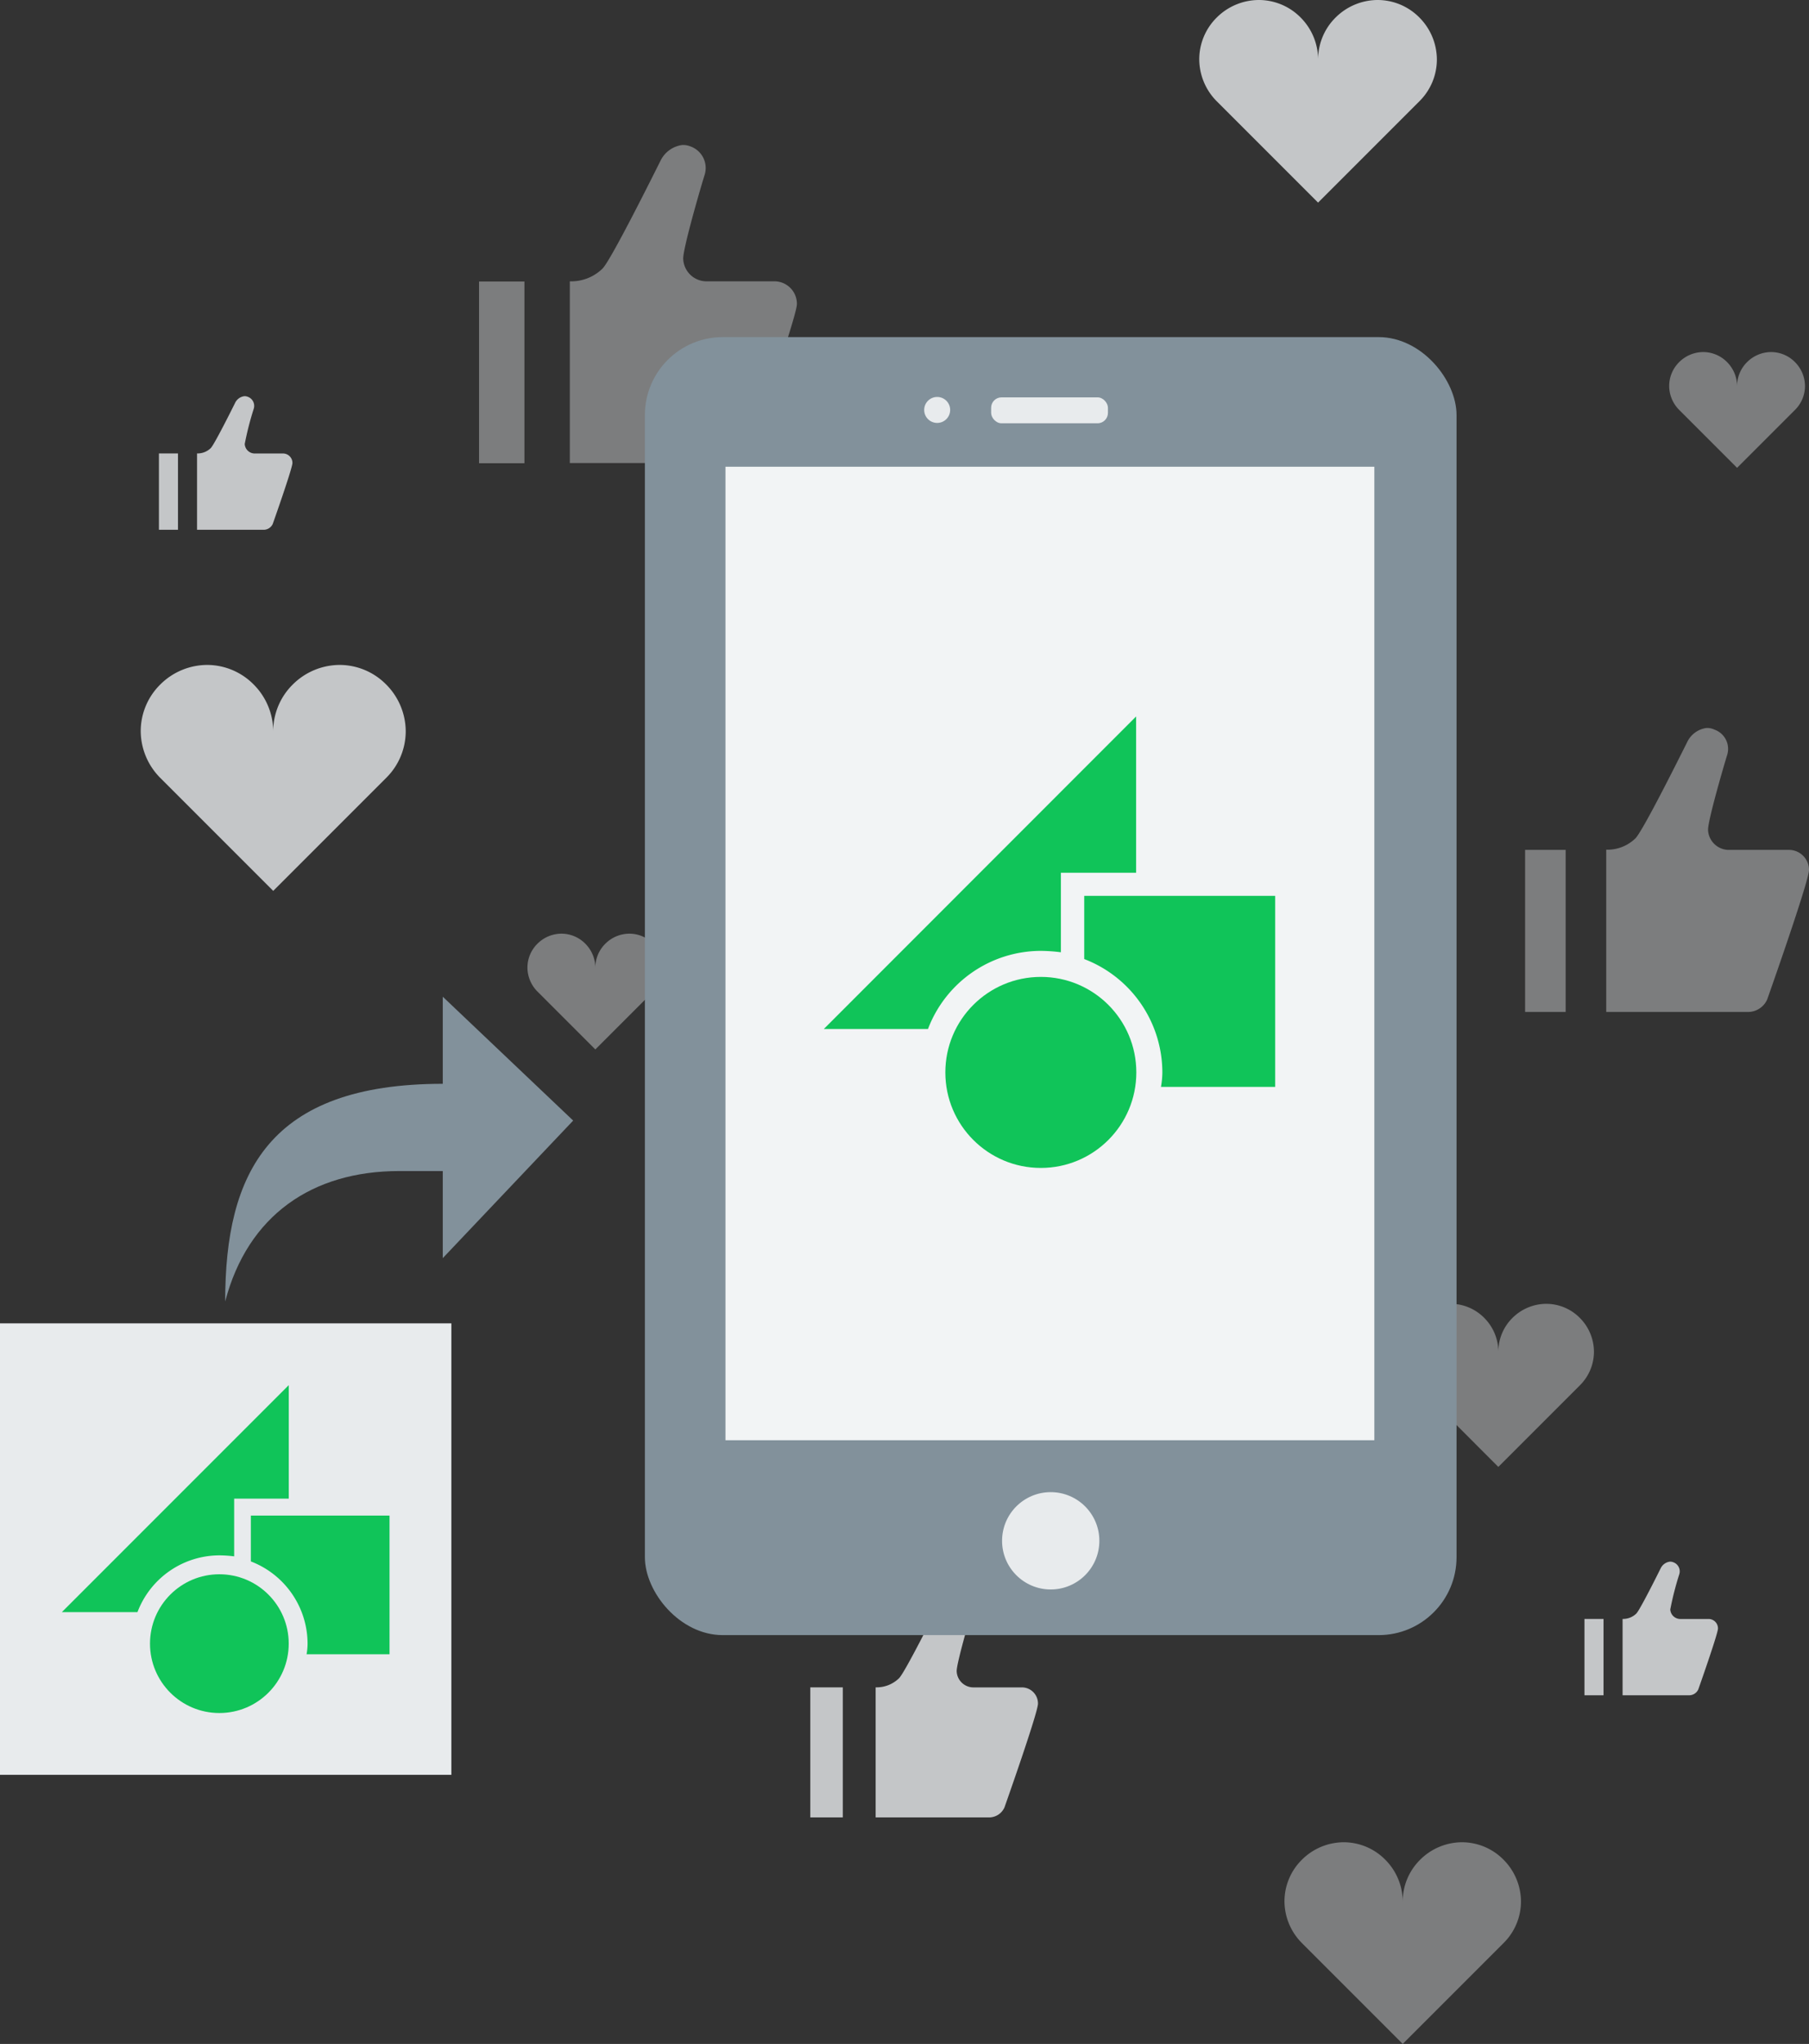 <svg id="Spark_landing_Image" data-name="Spark landing Image" xmlns="http://www.w3.org/2000/svg" width="360.71" height="407.45" viewBox="0 0 360.71 407.45"><rect x="0" y="0" width="360.71" height="407.45" fill="#333333" stroke="none"/><defs><style>.cls-1,.cls-4,.cls-5{fill:#e8ebed}.cls-2,.cls-5{opacity:.8}.cls-3,.cls-4{opacity:.4}.cls-6{fill:#10c459}.cls-7{fill:#82919b}.cls-8{fill:#f2f4f5}</style></defs><title>share-instantly</title><path class="cls-1" d="M0 263.8h90v90H0z"/><g class="cls-2"><path class="cls-1" d="M3206.51 5516.43a13.3 13.3 0 0 0-9.31 3.9 13.07 13.07 0 0 0-3.9 9.31 13.3 13.3 0 0 0 3.9 9.31l22.52 22.52 22.52-22.52a13.07 13.07 0 0 0 3.9-9.31 13.3 13.3 0 0 0-3.9-9.31 13.07 13.07 0 0 0-9.31-3.9 13.3 13.3 0 0 0-9.31 3.9 13.07 13.07 0 0 0-3.9 9.31 13.3 13.3 0 0 0-3.9-9.31 13.07 13.07 0 0 0-9.31-3.9z" transform="translate(-3165.24 -5383.88)"/></g><g class="cls-3"><path class="cls-1" d="M3454.48 5643.78a9.6 9.6 0 0 0-6.72 2.81 9.43 9.43 0 0 0-2.81 6.72 9.6 9.6 0 0 0 2.81 6.72l16.24 16.27 16.26-16.26a9.43 9.43 0 0 0 2.81-6.72 9.6 9.6 0 0 0-2.81-6.72 9.43 9.43 0 0 0-6.72-2.81 9.6 9.6 0 0 0-6.72 2.81 9.43 9.43 0 0 0-2.81 6.72 9.6 9.6 0 0 0-2.81-6.72 9.43 9.43 0 0 0-6.72-2.82z" transform="translate(-3165.24 -5383.88)"/></g><g class="cls-3"><path class="cls-1" d="M3504.84 5454.06a6.81 6.81 0 0 0-4.77 2 6.69 6.69 0 0 0-2 4.77 6.81 6.81 0 0 0 2 4.77l11.54 11.54 11.54-11.54a6.69 6.69 0 0 0 2-4.77 6.81 6.81 0 0 0-2-4.77 6.69 6.69 0 0 0-4.77-2 6.81 6.81 0 0 0-4.77 2 6.69 6.69 0 0 0-2 4.77 6.81 6.81 0 0 0-2-4.77 6.69 6.69 0 0 0-4.77-2z" transform="translate(-3165.24 -5383.88)"/></g><g class="cls-3"><path class="cls-1" d="M3277.18 5570a6.81 6.81 0 0 0-4.77 2 6.69 6.69 0 0 0-2 4.77 6.81 6.81 0 0 0 2 4.77l11.54 11.54 11.54-11.54a6.69 6.69 0 0 0 2-4.77 6.81 6.81 0 0 0-2-4.77 6.69 6.69 0 0 0-4.77-2 6.81 6.81 0 0 0-4.77 2 6.69 6.69 0 0 0-2 4.77 6.81 6.81 0 0 0-2-4.77 6.69 6.69 0 0 0-4.77-2z" transform="translate(-3165.24 -5383.88)"/></g><g class="cls-3"><path class="cls-1" d="M3433.15 5751.12a11.87 11.87 0 0 0-8.31 3.48 11.66 11.66 0 0 0-3.48 8.31 11.87 11.87 0 0 0 3.48 8.31l20.1 20.1 20.1-20.1a11.66 11.66 0 0 0 3.48-8.31 11.87 11.87 0 0 0-3.48-8.31 11.66 11.66 0 0 0-8.31-3.48 11.87 11.87 0 0 0-8.31 3.48 11.66 11.66 0 0 0-3.48 8.31 11.87 11.87 0 0 0-3.48-8.31 11.66 11.66 0 0 0-8.31-3.48z" transform="translate(-3165.24 -5383.88)"/></g><g class="cls-2"><path class="cls-1" d="M3416.21 5383.88a11.93 11.93 0 0 0-8.35 3.49 11.72 11.72 0 0 0-3.49 8.35 11.93 11.93 0 0 0 3.49 8.35l20.2 20.2 20.2-20.2a11.72 11.72 0 0 0 3.49-8.35 11.93 11.93 0 0 0-3.49-8.35 11.72 11.72 0 0 0-8.35-3.49 11.93 11.93 0 0 0-8.35 3.49 11.72 11.72 0 0 0-3.49 8.35 11.93 11.93 0 0 0-3.49-8.35 11.72 11.72 0 0 0-8.37-3.49z" transform="translate(-3165.24 -5383.88)"/></g><path class="cls-4" d="M3301.23 5412.79a5.65 5.65 0 0 0-4.26 3.08c-1.18 2.35-9.87 19.83-11.59 21.55a8.94 8.94 0 0 1-6.52 2.54v36.22h31.69a4.69 4.69 0 0 0 4.26-2.81s9.33-26.35 9.33-28.88a4.48 4.48 0 0 0-4.53-4.53H3306a4.66 4.66 0 0 1-4.53-4.53c0-2.26 3.53-14.31 4.26-16.66a4.56 4.56 0 0 0-2.81-5.7 3.82 3.82 0 0 0-1.69-.28zm-40.47 27.21v36.22h9.05V5440h-9.05z" transform="translate(-3165.24 -5383.88)"/><path class="cls-5" d="M3355.81 5700.79a4 4 0 0 0-3 2.2c-.84 1.69-7.07 14.2-8.3 15.43a6.4 6.4 0 0 1-4.67 1.82v25.93h22.69a3.36 3.36 0 0 0 3-2s6.68-18.86 6.68-20.68a3.21 3.21 0 0 0-3.24-3.24h-9.72a3.34 3.34 0 0 1-3.25-3.25c0-1.62 2.53-10.24 3-11.93a3.26 3.26 0 0 0-2-4.08 2.73 2.73 0 0 0-1.19-.2zm-29 19.45v25.93h6.48v-25.93h-6.48zM3498.18 5695.19a2.37 2.37 0 0 0-1.79 1.29c-.49 1-4.15 8.33-4.87 9.05a3.76 3.76 0 0 1-2.74 1.07v15.22h13.31a2 2 0 0 0 1.79-1.18s3.92-11.07 3.92-12.13a1.88 1.88 0 0 0-1.9-1.9h-5.71a2 2 0 0 1-1.9-1.9 61 61 0 0 1 1.79-7 1.92 1.92 0 0 0-1.18-2.4 1.6 1.6 0 0 0-.72-.12zm-17 11.41v15.22h3.8v-15.22h-3.8zM3213.93 5462.86a2.37 2.37 0 0 0-1.79 1.29c-.49 1-4.15 8.33-4.87 9.05a3.76 3.76 0 0 1-2.74 1.07v15.22h13.31a2 2 0 0 0 1.79-1.18s3.92-11.07 3.92-12.13a1.88 1.88 0 0 0-1.9-1.9h-5.71a2 2 0 0 1-1.9-1.9 61 61 0 0 1 1.79-7 1.92 1.92 0 0 0-1.18-2.4 1.6 1.6 0 0 0-.72-.12zm-17 11.41v15.22h3.8v-15.22h-3.8z" transform="translate(-3165.24 -5383.88)"/><path class="cls-4" d="M3505.49 5529a5 5 0 0 0-3.8 2.75c-1.05 2.1-8.81 17.71-10.35 19.25a8 8 0 0 1-5.82 2.26v32.35h28.3a4.19 4.19 0 0 0 3.8-2.51s8.33-23.53 8.33-25.8a4 4 0 0 0-4-4h-12.13a4.16 4.16 0 0 1-4-4c0-2 3.15-12.78 3.8-14.88a4.07 4.07 0 0 0-2.51-5.09 3.41 3.41 0 0 0-1.62-.33zm-36.15 24.26v32.35h8.09v-32.31h-8.09z" transform="translate(-3165.24 -5383.88)"/><circle class="cls-6" cx="43.74" cy="327.65" r="13.83"/><path class="cls-6" d="M3215.26 5686v9.14a17.61 17.61 0 0 1 11.31 16.42 12.21 12.21 0 0 1-.2 2.09h16.54V5686h-27.65z" transform="translate(-3165.24 -5383.88)"/><path class="cls-6" d="M3209 5693.93a23.92 23.92 0 0 1 2.93.2v-11.51h10.89V5660l-45.25 45.25h15.08a17.51 17.51 0 0 1 16.35-11.32z" transform="translate(-3165.24 -5383.88)"/><rect class="cls-7" x="128.59" y="67.2" width="161.84" height="258.75" rx="15.53" ry="15.53"/><path class="cls-8" d="M144.66 93.04h129.38V287.1H144.66z"/><circle class="cls-1" cx="209.51" cy="307.15" r="9.7"/><rect class="cls-1" x="197.63" y="79.21" width="23.29" height="5.17" rx="2.07" ry="2.07"/><circle class="cls-1" cx="186.87" cy="81.72" r="2.59"/><circle class="cls-6" cx="207.54" cy="213.78" r="19.04"/><path class="cls-6" d="M3381.43 5562.47v12.59a24.25 24.25 0 0 1 15.58 22.61 16.81 16.81 0 0 1-.28 2.88h22.78v-38.08h-38.08z" transform="translate(-3165.24 -5383.88)"/><path class="cls-6" d="M3372.78 5573.43a32.94 32.94 0 0 1 4 .28v-15.85h15v-31.16l-62.27 62.3h20.77a24.11 24.11 0 0 1 22.5-15.57z" transform="translate(-3165.24 -5383.88)"/><path class="cls-7" d="M3253.53 5582.57v17.36c-34.71 0-43.39 17.79-43.39 43.39 4.51-17.18 17.36-26 34.71-26h8.68v17.36l26-27.42z" transform="translate(-3165.24 -5383.88)"/></svg>